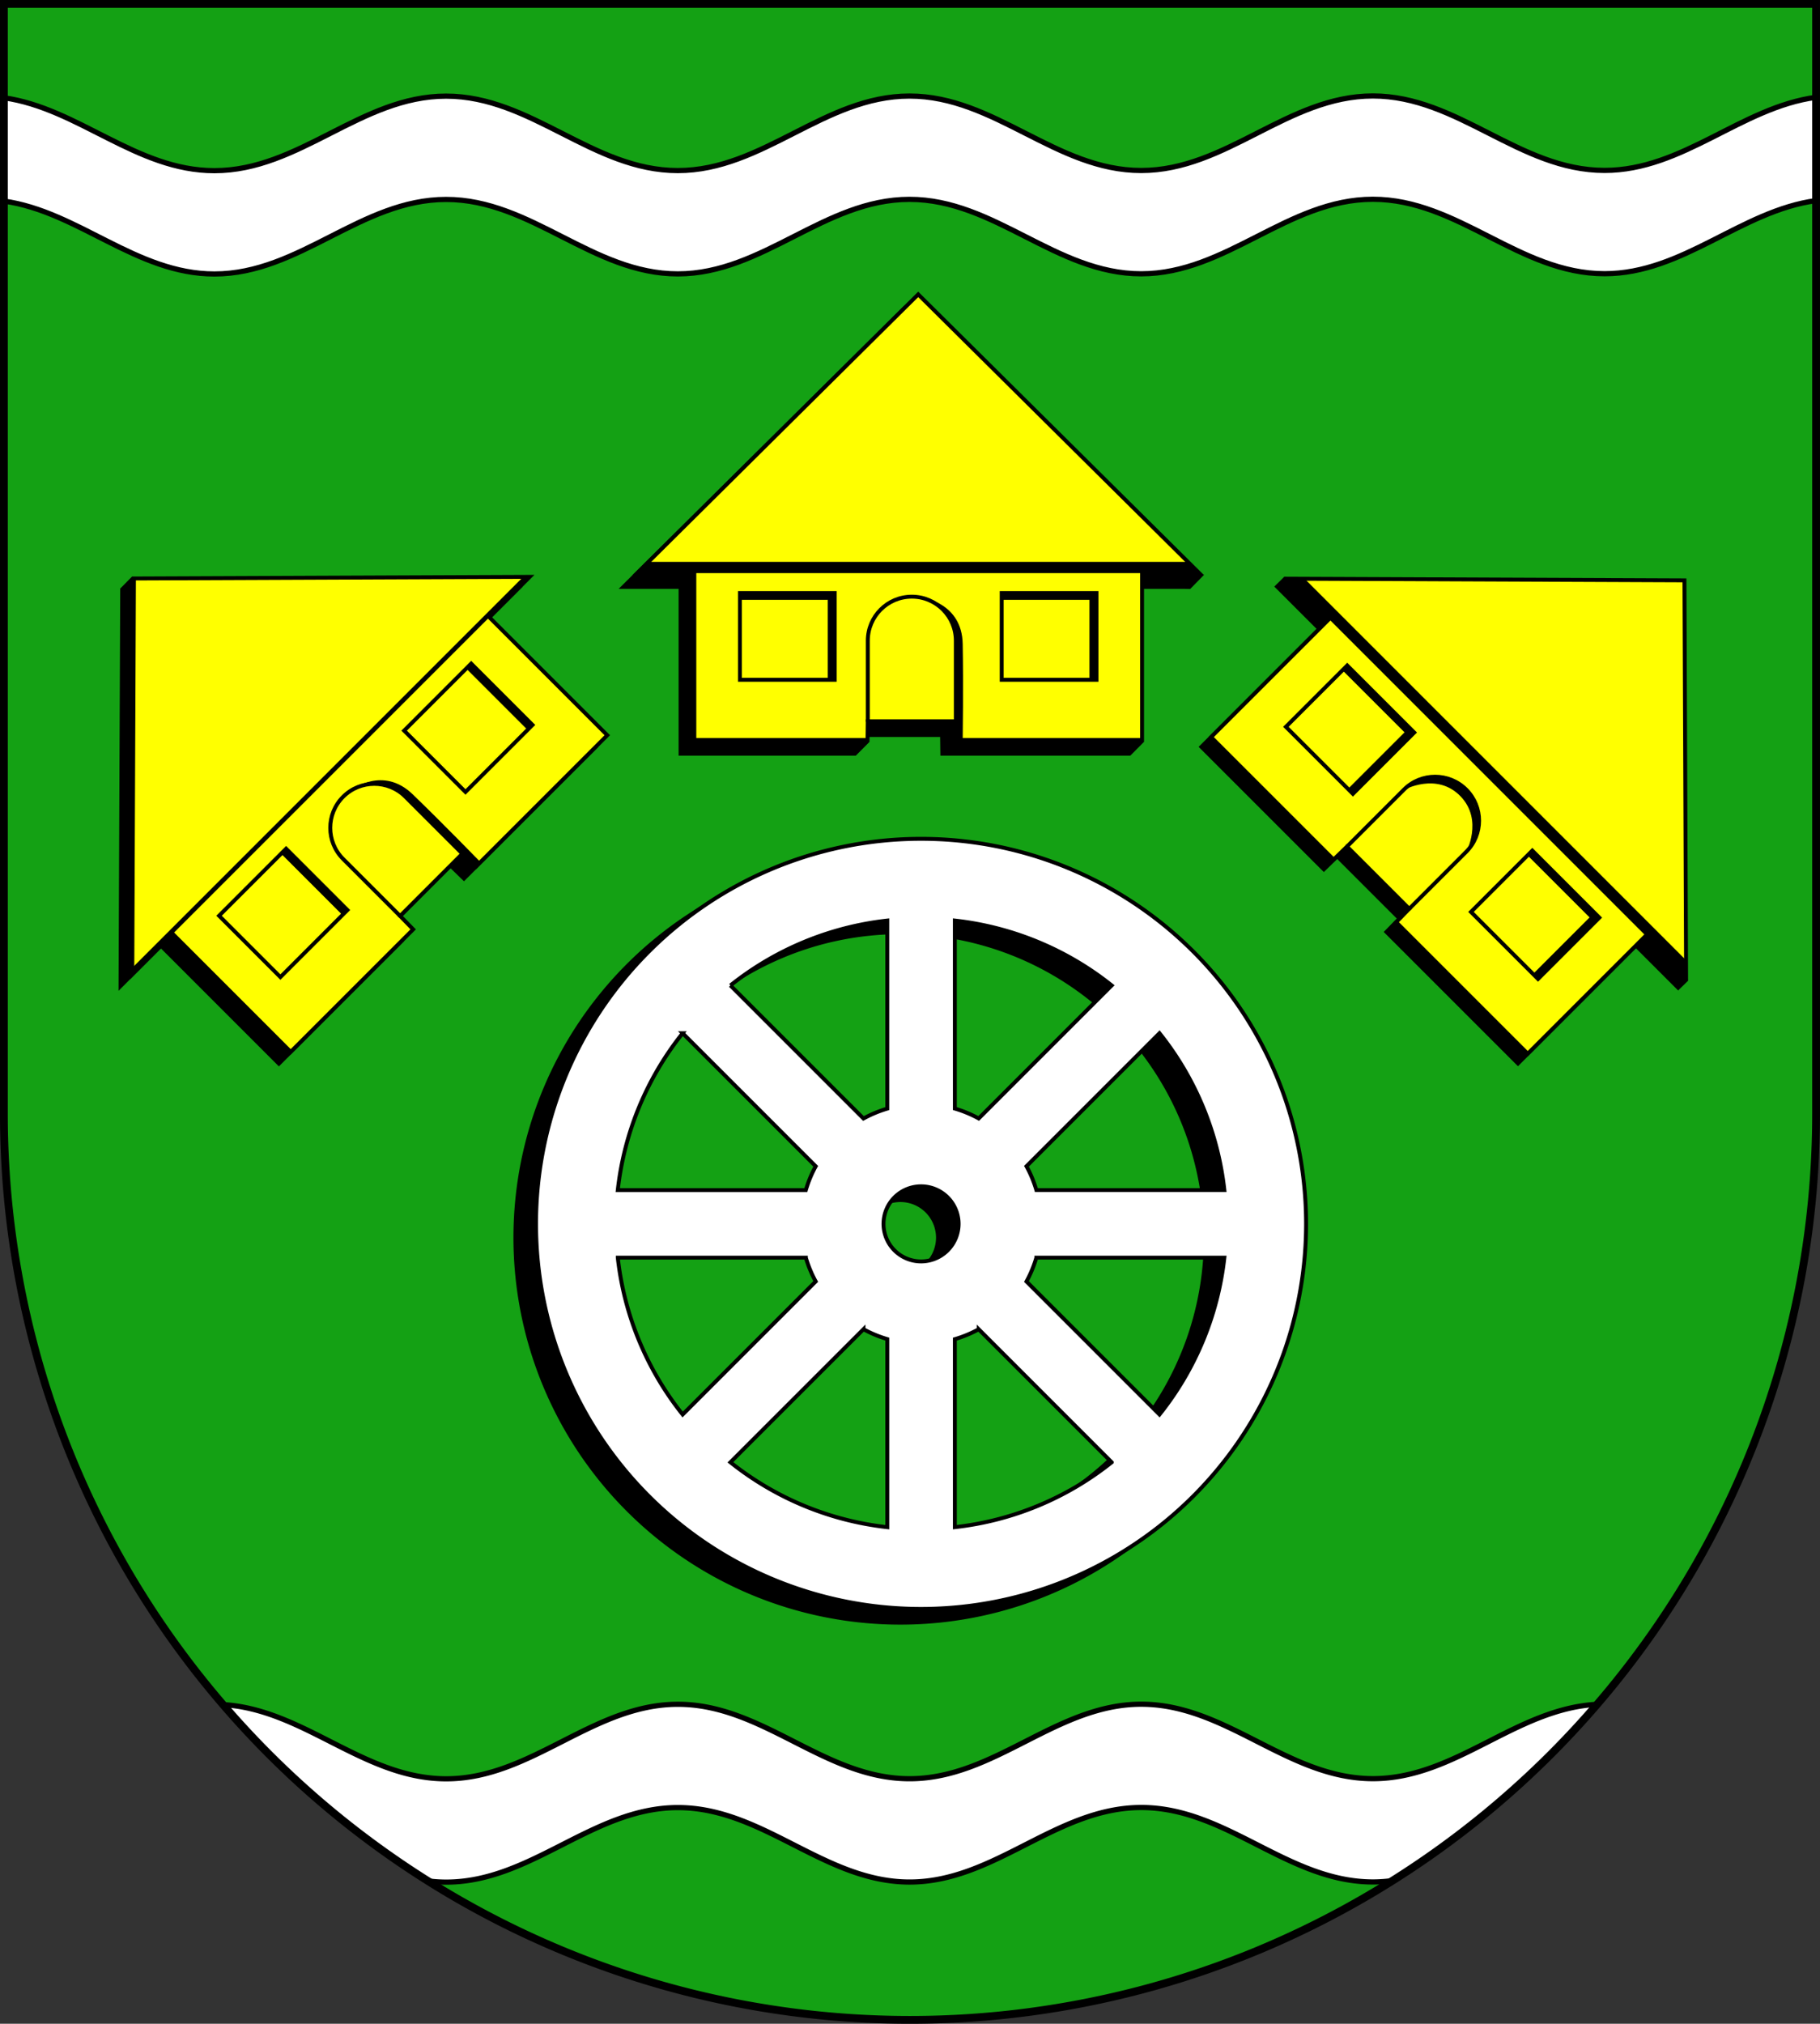 <?xml version="1.0" encoding="UTF-8" standalone="no"?>
<!-- Created with Inkscape (http://www.inkscape.org/) -->

<svg
   width="139.865mm"
   height="155.512mm"
   viewBox="0 0 139.865 155.512"
   version="1.1"
   id="svg5569"
   inkscape:version="1.2.2 (732a01da63, 2022-12-09)"
   sodipodi:docname="Wappen Krumstedt2.svg"
   xmlns:inkscape="http://www.inkscape.org/namespaces/inkscape"
   xmlns:sodipodi="http://sodipodi.sourceforge.net/DTD/sodipodi-0.dtd"
   xmlns="http://www.w3.org/2000/svg"
   xmlns:svg="http://www.w3.org/2000/svg">
  <rect x="0" y="0" width="139.865" height="155.512" fill="#333333" stroke="none"/>
  <sodipodi:namedview
     id="namedview5571"
     pagecolor="#ffffff"
     bordercolor="#666666"
     borderopacity="1.0"
     inkscape:showpageshadow="2"
     inkscape:pageopacity="0.0"
     inkscape:pagecheckerboard="0"
     inkscape:deskcolor="#d1d1d1"
     inkscape:document-units="mm"
     showgrid="false"
     inkscape:zoom="0.91070868"
     inkscape:cx="264.62908"
     inkscape:cy="294.82534"
     inkscape:current-layer="layer1" />
  <defs
     id="defs5566" />
  <g
     inkscape:label="Ebene 1"
     inkscape:groupmode="layer"
     id="layer1"
     transform="translate(-525.326,-74.519)">
    <g
       id="g5470"
       transform="translate(488.918,5.604)">
      <path
         id="path2407"
         style="fill:#14a114;fill-opacity:1;stroke:none;stroke-width:0.6;stroke-linecap:round;stroke-dasharray:none"
         d="m 36.707,69.216 v 85.279 a 69.633,69.633 0 0 0 69.633,69.633 69.633,69.633 0 0 0 69.632,-69.633 69.633,69.633 0 0 0 0,-5.1e-4 V 69.216 Z" />
      <path
         id="path3529"
         style="fill:#ffffff;fill-opacity:1;stroke:#000000;stroke-width:0.4;stroke-dasharray:none"
         d="m 141.911,76.289 c -6.554,0.001 -11.25,5.727 -17.804,5.728 -6.554,10e-4 -11.253,-5.722 -17.807,-5.721 -6.554,10e-4 -11.25,5.726 -17.804,5.727 -6.554,0.001 -11.253,-5.722 -17.807,-5.721 -6.554,0.001 -11.25,5.727 -17.804,5.728 -5.998,9.15e-4 -10.444,-4.79 -16.179,-5.602 v 7.938 c 5.735,0.811 10.181,5.603 16.179,5.602 6.554,-0.001 11.25,-5.727 17.804,-5.728 6.554,-0.001 11.253,5.722 17.807,5.721 6.554,-0.001 11.25,-5.726 17.804,-5.727 6.554,-0.001 11.253,5.722 17.807,5.721 6.554,-0.001 11.25,-5.727 17.804,-5.728 6.554,-0.001 11.253,5.722 17.807,5.721 6.026,-0.001 10.482,-4.837 16.255,-5.618 v -7.938 c -5.773,0.781 -10.229,5.617 -16.255,5.618 -6.554,0.001 -11.253,-5.722 -17.807,-5.721 z" />
      <path
         id="path4340"
         style="fill:#ffffff;fill-opacity:1;stroke:#000000;stroke-width:0.4;stroke-dasharray:none"
         d="m 124.114,199.871 c -6.554,0.001 -11.25,5.726 -17.804,5.727 -6.554,0.001 -11.253,-5.722 -17.807,-5.721 -6.554,10e-4 -11.25,5.726 -17.804,5.727 -6.328,9.7e-4 -10.927,-5.332 -17.135,-5.699 a 69.633,69.633 0 0 0 15.783,13.554 c 0.443,0.052 0.893,0.083 1.352,0.083 6.554,-0.001 11.25,-5.726 17.804,-5.727 6.554,-10e-4 11.253,5.722 17.807,5.721 6.554,-0.001 11.25,-5.726 17.804,-5.727 6.554,-10e-4 11.253,5.722 17.807,5.721 0.511,-1e-4 1.011,-0.039 1.501,-0.103 a 69.633,69.633 0 0 0 15.726,-13.546 c -6.256,0.32 -10.867,5.711 -17.227,5.712 -6.554,0.001 -11.253,-5.722 -17.807,-5.721 z" />
      <path
         id="path5383"
         style="fill:none;fill-opacity:1;stroke:#000000;stroke-width:0.6;stroke-linecap:round;stroke-dasharray:none"
         d="m 36.707,69.216 v 85.279 a 69.633,69.633 0 0 0 69.633,69.633 69.633,69.633 0 0 0 69.632,-69.633 69.633,69.633 0 0 0 0,-5.1e-4 V 69.216 Z" />
      <g
         id="g1939"
         transform="translate(-211.606,-60.037)">
        <g
           id="g1711"
           transform="translate(-45.161,63.404)">
          <g
             id="g1678"
             style="fill:#000000"
             transform="translate(-1.058,1.058)">
            <path
               id="path1658"
               style="fill:#000000;stroke:#000000;stroke-width:0.3;stroke-linecap:round;stroke-dasharray:none"
               d="M 363.738,88.17 342.14,109.588 h 4.394 v 12.82 h 13.311 l 0.019,-1.437 h 6.764 l 0.02,1.437 14.294,4e-5 v -12.82 h 4.394 z"
               sodipodi:nodetypes="ccccsscccccc" />
            <path
               style="fill:#000000;stroke:none;stroke-width:0.05;stroke-linecap:round;stroke-dasharray:none"
               d="m 346.534,109.588 h 38.803 l -0.872,-0.865 h -41.451 l -0.872,0.865 z"
               id="path1660" />
            <g
               id="g1666"
               transform="translate(48.648,0.572)"
               style="fill:#000000;stroke:#000000">
              <rect
                 style="fill:#000000;stroke:#000000;stroke-width:0.3;stroke-linecap:round;stroke-dasharray:none"
                 id="rect1662"
                 width="7.286"
                 height="6.666"
                 x="301.39"
                 y="110.547" />
              <path
                 style="fill:#000000;stroke:#000000;stroke-width:0.05;stroke-linecap:round;stroke-dasharray:none"
                 d="m 301.39,111.04 h 6.771 v 6.174 h 0.514 v -6.666 h -7.286 z"
                 id="path1664"
                 sodipodi:nodetypes="ccccccc" />
            </g>
            <g
               id="g1672"
               transform="translate(68.763,0.572)"
               inkscape:transform-center-x="-10.057809"
               inkscape:transform-center-y="13.626225"
               style="fill:#000000;stroke:#000000">
              <rect
                 style="fill:#000000;stroke:#000000;stroke-width:0.3;stroke-linecap:round;stroke-dasharray:none"
                 id="rect1668"
                 width="7.286"
                 height="6.666"
                 x="301.39"
                 y="110.547" />
              <path
                 style="fill:#000000;stroke:#000000;stroke-width:0.05;stroke-linecap:round;stroke-dasharray:none"
                 d="m 301.39,111.04 h 6.771 v 6.174 h 0.514 v -6.666 h -7.286 z"
                 id="path1670"
                 sodipodi:nodetypes="ccccccc" />
            </g>
            <path
               id="path1674"
               style="fill:#000000;stroke:#000000;stroke-width:0.3;stroke-linecap:round;stroke-dasharray:none"
               d="m 366.629,120.953 v -6.174 c 4e-5,-1.868 -1.514,-3.382 -3.382,-3.382 -1.868,-4e-5 -3.382,1.514 -3.382,3.382 v 6.174"
               sodipodi:nodetypes="ccccc" />
            <path
               style="fill:#000000;stroke:none;stroke-width:0.05;stroke-linecap:round;stroke-dasharray:none"
               d="m 364.109,111.487 c 0,0 2.989,0.393 3.048,3.539 0.059,3.146 -10e-6,7.354 -10e-6,7.354 l -0.59,-0.039 -0.02,-8.239 -0.293,-0.947 -0.667,-0.834 -0.591,-0.473 -0.521,-0.188 z"
               id="path1676"
               sodipodi:nodetypes="cscccccccc" />
          </g>
          <g
             id="g1585">
            <path
               id="path1419"
               style="fill:#ffff00;stroke:#000000;stroke-width:0.3;stroke-linecap:round;stroke-dasharray:none"
               d="M 363.738,88.17 342.14,109.588 h 4.394 v 12.82 h 13.311 l 0.019,-1.437 h 6.764 l 0.02,1.437 14.294,4e-5 v -12.82 h 4.394 z"
               sodipodi:nodetypes="ccccsscccccc" />
            <path
               style="fill:#000000;stroke:none;stroke-width:0.05;stroke-linecap:round;stroke-dasharray:none"
               d="m 346.534,109.588 h 38.803 l -0.872,-0.865 h -41.451 l -0.872,0.865 z"
               id="path1421" />
            <g
               id="g1427"
               transform="translate(48.648,0.572)"
               style="stroke:#000000">
              <rect
                 style="fill:none;stroke:#000000;stroke-width:0.3;stroke-linecap:round;stroke-dasharray:none"
                 id="rect1423"
                 width="7.286"
                 height="6.666"
                 x="301.39"
                 y="110.547" />
              <path
                 style="fill:#000000;stroke:#000000;stroke-width:0.05;stroke-linecap:round;stroke-dasharray:none"
                 d="m 301.39,111.04 h 6.771 v 6.174 h 0.514 v -6.666 h -7.286 z"
                 id="path1425"
                 sodipodi:nodetypes="ccccccc" />
            </g>
            <g
               id="g1433"
               transform="translate(68.763,0.572)"
               inkscape:transform-center-x="-10.057809"
               inkscape:transform-center-y="13.626225"
               style="stroke:#000000">
              <rect
                 style="fill:none;stroke:#000000;stroke-width:0.3;stroke-linecap:round;stroke-dasharray:none"
                 id="rect1429"
                 width="7.286"
                 height="6.666"
                 x="301.39"
                 y="110.547" />
              <path
                 style="fill:#000000;stroke:#000000;stroke-width:0.05;stroke-linecap:round;stroke-dasharray:none"
                 d="m 301.39,111.04 h 6.771 v 6.174 h 0.514 v -6.666 h -7.286 z"
                 id="path1431"
                 sodipodi:nodetypes="ccccccc" />
            </g>
            <path
               id="path1435"
               style="fill:none;stroke:#000000;stroke-width:0.3;stroke-linecap:round;stroke-dasharray:none"
               d="m 366.629,120.953 v -6.174 c 4e-5,-1.868 -1.514,-3.382 -3.382,-3.382 -1.868,-4e-5 -3.382,1.514 -3.382,3.382 v 6.174"
               sodipodi:nodetypes="ccccc" />
            <path
               style="fill:#000000;stroke:none;stroke-width:0.05;stroke-linecap:round;stroke-dasharray:none"
               d="m 364.109,111.487 c 0,0 2.989,0.393 3.048,3.539 0.059,3.146 -10e-6,7.354 -10e-6,7.354 l -0.59,-0.039 -0.02,-8.239 -0.293,-0.947 -0.667,-0.834 -0.591,-0.473 -0.521,-0.188 z"
               id="path1573"
               sodipodi:nodetypes="cscccccccc" />
          </g>
          <path
             style="fill:#000000;stroke:none;stroke-width:0.05;stroke-linecap:round;stroke-dasharray:none"
             d="m 384.643,110.805 1.058,-1.081 -1.886,-0.452 -1.042,0.317 0.541,1.058 z"
             id="path1680" />
          <path
             style="fill:#000000;stroke:none;stroke-width:0.05;stroke-linecap:round;stroke-dasharray:none"
             d="m 380.04,123.613 1.05,-1.06 c 0,0 -0.619,-0.132 -0.643,-0.132 -0.024,0 -0.852,0.007 -0.862,0.028 -0.01,0.021 -0.018,0.508 -0.018,0.577 0,0.07 0.473,0.587 0.473,0.587 z"
             id="path1682" />
          <path
             style="fill:#000000;stroke:none;stroke-width:0.05;stroke-linecap:round;stroke-dasharray:none"
             d="m 358.936,123.621 1.057,-1.062 -0.56,-0.157 -0.88,0.069 c 0,0 -0.084,0.639 -0.084,0.673 0,0.034 0.467,0.477 0.467,0.477 z"
             id="path1684" />
        </g>
        <g
           id="g1782"
           transform="rotate(-45,367.271,142.164)">
          <g
             id="g1755"
             style="fill:#000000"
             transform="translate(-1.281)">
            <path
               id="path1735"
               style="fill:#000000;stroke:#000000;stroke-width:0.3;stroke-linecap:round;stroke-dasharray:none"
               d="m 268.132,87.206 -21.598,21.418 h 4.394 v 12.82 h 13.311 l 0.019,-1.437 h 6.764 l 0.02,1.437 14.294,4e-5 v -12.82 h 4.394 z"
               sodipodi:nodetypes="ccccsscccccc" />
            <path
               style="fill:#000000;stroke:none;stroke-width:0.05;stroke-linecap:round;stroke-dasharray:none"
               d="m 250.927,108.624 h 38.803 l -0.455,-0.354 h -42.293 l -0.448,0.354 z"
               id="path1737"
               sodipodi:nodetypes="cccccc" />
            <g
               id="g1743"
               transform="translate(-46.959,-0.391)"
               style="fill:#000000;stroke:#000000">
              <rect
                 style="fill:#000000;stroke:#000000;stroke-width:0.3;stroke-linecap:round;stroke-dasharray:none"
                 id="rect1739"
                 width="7.286"
                 height="6.666"
                 x="301.39"
                 y="110.547" />
              <path
                 style="fill:#000000;stroke:#000000;stroke-width:0.05;stroke-linecap:round;stroke-dasharray:none"
                 d="m 301.39,110.581 h 6.771 v 6.632 h 0.514 v -6.666 h -7.286 z"
                 id="path1741"
                 sodipodi:nodetypes="ccccccc" />
            </g>
            <g
               id="g1749"
               transform="translate(-26.843,-0.391)"
               inkscape:transform-center-x="-10.057809"
               inkscape:transform-center-y="13.626225"
               style="fill:#000000;stroke:#000000">
              <rect
                 style="fill:#000000;stroke:#000000;stroke-width:0.3;stroke-linecap:round;stroke-dasharray:none"
                 id="rect1745"
                 width="7.286"
                 height="6.666"
                 x="301.39"
                 y="110.547" />
              <path
                 style="fill:#000000;stroke:#000000;stroke-width:0.05;stroke-linecap:round;stroke-dasharray:none"
                 d="m 301.39,110.597 h 6.771 v 6.616 h 0.514 v -6.666 h -7.286 z"
                 id="path1747"
                 sodipodi:nodetypes="ccccccc" />
            </g>
            <path
               id="path1751"
               style="fill:#000000;stroke:#000000;stroke-width:0.3;stroke-linecap:round;stroke-dasharray:none"
               d="m 271.022,119.99 v -6.174 c 4e-5,-1.868 -1.514,-3.382 -3.382,-3.382 -1.868,-4e-5 -3.382,1.514 -3.382,3.382 v 6.174"
               sodipodi:nodetypes="ccccc" />
            <path
               style="fill:#000000;stroke:none;stroke-width:0.05;stroke-linecap:round;stroke-dasharray:none"
               d="m 268.503,110.523 c 0,0 2.989,0.393 3.048,3.539 0.059,3.146 -10e-6,7.354 -10e-6,7.354 l -0.59,-0.039 -0.02,-8.239 -0.293,-0.947 -0.667,-0.834 -0.591,-0.473 -0.521,-0.188 z"
               id="path1753"
               sodipodi:nodetypes="cscccccccc" />
          </g>
          <g
             id="g1733">
            <path
               id="path1636"
               style="fill:#ffff00;stroke:#000000;stroke-width:0.3;stroke-linecap:round;stroke-dasharray:none"
               d="m 268.132,87.206 -21.598,21.418 h 4.394 v 12.82 h 13.311 l 0.019,-1.437 h 6.764 l 0.02,1.437 14.294,4e-5 v -12.82 h 4.394 z"
               sodipodi:nodetypes="ccccsscccccc" />
            <path
               style="fill:#000000;stroke:none;stroke-width:0.05;stroke-linecap:round;stroke-dasharray:none"
               d="m 250.927,108.624 h 38.803 l -0.455,-0.354 h -42.293 l -0.448,0.354 z"
               id="path1638"
               sodipodi:nodetypes="cccccc" />
            <g
               id="g1644"
               transform="translate(-46.959,-0.391)"
               style="stroke:#000000">
              <rect
                 style="fill:none;stroke:#000000;stroke-width:0.3;stroke-linecap:round;stroke-dasharray:none"
                 id="rect1640"
                 width="7.286"
                 height="6.666"
                 x="301.39"
                 y="110.547" />
              <path
                 style="fill:#000000;stroke:#000000;stroke-width:0.05;stroke-linecap:round;stroke-dasharray:none"
                 d="m 301.39,110.581 h 6.771 v 6.632 h 0.514 v -6.666 h -7.286 z"
                 id="path1642"
                 sodipodi:nodetypes="ccccccc" />
            </g>
            <g
               id="g1650"
               transform="translate(-26.843,-0.391)"
               inkscape:transform-center-x="-10.057809"
               inkscape:transform-center-y="13.626225"
               style="stroke:#000000">
              <rect
                 style="fill:none;stroke:#000000;stroke-width:0.3;stroke-linecap:round;stroke-dasharray:none"
                 id="rect1646"
                 width="7.286"
                 height="6.666"
                 x="301.39"
                 y="110.547" />
              <path
                 style="fill:#000000;stroke:#000000;stroke-width:0.05;stroke-linecap:round;stroke-dasharray:none"
                 d="m 301.39,110.597 h 6.771 v 6.616 h 0.514 v -6.666 h -7.286 z"
                 id="path1648"
                 sodipodi:nodetypes="ccccccc" />
            </g>
            <path
               id="path1652"
               style="fill:none;stroke:#000000;stroke-width:0.3;stroke-linecap:round;stroke-dasharray:none"
               d="m 271.022,119.99 v -6.174 c 4e-5,-1.868 -1.514,-3.382 -3.382,-3.382 -1.868,-4e-5 -3.382,1.514 -3.382,3.382 v 6.174"
               sodipodi:nodetypes="ccccc" />
            <path
               style="fill:#000000;stroke:none;stroke-width:0.05;stroke-linecap:round;stroke-dasharray:none"
               d="m 268.503,110.523 c 0,0 2.989,0.393 3.048,3.539 0.059,3.146 -10e-6,7.354 -10e-6,7.354 l -0.59,-0.039 -0.02,-8.239 -0.293,-0.947 -0.667,-0.834 -0.591,-0.473 -0.521,-0.188 z"
               id="path1654"
               sodipodi:nodetypes="cscccccccc" />
          </g>
          <path
             style="fill:#000000;stroke:none;stroke-width:0.05;stroke-linecap:round;stroke-dasharray:none"
             d="m 266.856,87.007 1.288,-0.01 -0.088,0.32 -0.708,0.59 -0.477,-0.58 z"
             id="path1757" />
        </g>
        <g
           id="g1860"
           transform="rotate(45,273.546,134.91)">
          <g
             id="g1830"
             style="fill:#000000"
             transform="translate(0,1.058)">
            <path
               id="path1810"
               style="fill:#000000;stroke:#000000;stroke-width:0.3;stroke-linecap:round;stroke-dasharray:none"
               d="m 374.347,88.752 -21.598,21.418 h 4.394 v 12.82 h 13.311 l 0.019,-1.437 h 6.764 l 0.02,1.437 14.294,4e-5 v -12.82 h 4.394 z"
               sodipodi:nodetypes="ccccsscccccc" />
            <path
               style="fill:#000000;stroke:none;stroke-width:0.05;stroke-linecap:round;stroke-dasharray:none"
               d="m 357.143,110.171 h 38.803 l -0.872,-0.865 h -41.451 l -0.872,0.865 z"
               id="path1812" />
            <g
               id="g1818"
               transform="translate(59.257,1.155)"
               style="fill:#000000;stroke:#000000">
              <rect
                 style="fill:#000000;stroke:#000000;stroke-width:0.3;stroke-linecap:round;stroke-dasharray:none"
                 id="rect1814"
                 width="7.286"
                 height="6.666"
                 x="301.39"
                 y="110.547" />
              <path
                 style="fill:#000000;stroke:#000000;stroke-width:0.05;stroke-linecap:round;stroke-dasharray:none"
                 d="m 301.39,111.04 h 6.771 v 6.174 h 0.514 v -6.666 h -7.286 z"
                 id="path1816"
                 sodipodi:nodetypes="ccccccc" />
            </g>
            <g
               id="g1824"
               transform="translate(79.373,1.155)"
               inkscape:transform-center-x="-10.057809"
               inkscape:transform-center-y="13.626225"
               style="fill:#000000;stroke:#000000">
              <rect
                 style="fill:#000000;stroke:#000000;stroke-width:0.3;stroke-linecap:round;stroke-dasharray:none"
                 id="rect1820"
                 width="7.286"
                 height="6.666"
                 x="301.39"
                 y="110.547" />
              <path
                 style="fill:#000000;stroke:#000000;stroke-width:0.05;stroke-linecap:round;stroke-dasharray:none"
                 d="m 301.39,111.04 h 6.771 v 6.174 h 0.514 v -6.666 h -7.286 z"
                 id="path1822"
                 sodipodi:nodetypes="ccccccc" />
            </g>
            <path
               id="path1826"
               style="fill:#000000;stroke:#000000;stroke-width:0.3;stroke-linecap:round;stroke-dasharray:none"
               d="m 377.238,121.536 v -6.174 c 4e-5,-1.868 -1.514,-3.382 -3.382,-3.382 -1.868,-4e-5 -3.382,1.514 -3.382,3.382 v 6.174"
               sodipodi:nodetypes="ccccc" />
            <path
               style="fill:#000000;stroke:none;stroke-width:0.05;stroke-linecap:round;stroke-dasharray:none"
               d="m 370.499,115.361 c 0,0 0.799,-2.767 3.432,-2.707 2.542,0.058 3.336,2.762 3.336,2.762 l -0.418,-1.748 -0.744,-0.82 -0.473,-0.25 -1.342,-0.605 -1.217,0.014 -0.876,0.459 -0.605,0.424 -0.549,0.563 -0.25,0.521 -0.181,0.348 z"
               id="path1828"
               sodipodi:nodetypes="cscccccccccccc" />
          </g>
          <g
             id="g1808">
            <path
               id="path1614"
               style="fill:#ffff00;stroke:#000000;stroke-width:0.3;stroke-linecap:round;stroke-dasharray:none"
               d="m 374.347,88.752 -21.598,21.418 h 4.394 v 12.82 h 13.311 l 0.019,-1.437 h 6.764 l 0.02,1.437 14.294,4e-5 v -12.82 h 4.394 z"
               sodipodi:nodetypes="ccccsscccccc" />
            <path
               style="fill:#000000;stroke:none;stroke-width:0.05;stroke-linecap:round;stroke-dasharray:none"
               d="m 357.143,110.171 h 38.803 l -0.872,-0.865 h -41.451 l -0.872,0.865 z"
               id="path1616" />
            <g
               id="g1622"
               transform="translate(59.257,1.155)"
               style="stroke:#000000">
              <rect
                 style="fill:none;stroke:#000000;stroke-width:0.3;stroke-linecap:round;stroke-dasharray:none"
                 id="rect1618"
                 width="7.286"
                 height="6.666"
                 x="301.39"
                 y="110.547" />
              <path
                 style="fill:#000000;stroke:#000000;stroke-width:0.05;stroke-linecap:round;stroke-dasharray:none"
                 d="m 301.39,111.04 h 6.771 v 6.174 h 0.514 v -6.666 h -7.286 z"
                 id="path1620"
                 sodipodi:nodetypes="ccccccc" />
            </g>
            <g
               id="g1628"
               transform="translate(79.373,1.155)"
               inkscape:transform-center-x="-10.057809"
               inkscape:transform-center-y="13.626225"
               style="stroke:#000000">
              <rect
                 style="fill:none;stroke:#000000;stroke-width:0.3;stroke-linecap:round;stroke-dasharray:none"
                 id="rect1624"
                 width="7.286"
                 height="6.666"
                 x="301.39"
                 y="110.547" />
              <path
                 style="fill:#000000;stroke:#000000;stroke-width:0.05;stroke-linecap:round;stroke-dasharray:none"
                 d="m 301.39,111.04 h 6.771 v 6.174 h 0.514 v -6.666 h -7.286 z"
                 id="path1626"
                 sodipodi:nodetypes="ccccccc" />
            </g>
            <path
               id="path1630"
               style="fill:none;stroke:#000000;stroke-width:0.3;stroke-linecap:round;stroke-dasharray:none"
               d="m 377.238,121.536 v -6.174 c 4e-5,-1.868 -1.514,-3.382 -3.382,-3.382 -1.868,-4e-5 -3.382,1.514 -3.382,3.382 v 6.174"
               sodipodi:nodetypes="ccccc" />
            <path
               style="fill:#000000;stroke:none;stroke-width:0.05;stroke-linecap:round;stroke-dasharray:none"
               d="m 370.499,115.361 c 0,0 0.799,-2.767 3.432,-2.707 2.542,0.058 3.336,2.762 3.336,2.762 l -0.418,-1.748 -0.744,-0.82 -0.473,-0.25 -1.342,-0.605 -1.217,0.014 -0.876,0.459 -0.605,0.424 -0.549,0.563 -0.25,0.521 -0.181,0.348 z"
               id="path1796"
               sodipodi:nodetypes="cscccccccccccc" />
          </g>
          <path
             style="fill:#000000;stroke:none;stroke-width:0.05;stroke-linecap:round;stroke-dasharray:none"
             d="m 352.405,110.317 -0.007,1.05 1.328,-0.535 -0.125,-0.932 z"
             id="path1832" />
          <path
             style="fill:#000000;stroke:none;stroke-width:0.05;stroke-linecap:round;stroke-dasharray:none"
             d="m 396.301,110.317 -0.014,1.05 -1.071,-0.591 -0.167,-1.015 z"
             id="path1834" />
        </g>
      </g>
      <g
         id="g2318"
         transform="translate(-186.69,-1.889)">
        <g
           id="g2307"
           style="fill:#000000;stroke:#000000"
           transform="translate(-1.587,1.058)">
          <path
             id="path2301"
             style="fill:#000000;stroke:#000000;stroke-width:0.3;stroke-linecap:round;stroke-dasharray:none"
             d="m 293.881,135.261 a 29.588,29.588 0 0 0 -29.588,29.588 29.588,29.588 0 0 0 29.588,29.588 29.588,29.588 0 0 0 29.588,-29.588 29.588,29.588 0 0 0 -29.588,-29.588 z m 0,6.118 a 23.47,23.47 0 0 1 23.471,23.47 23.47,23.47 0 0 1 -23.471,23.47 23.47,23.47 0 0 1 -23.47,-23.47 23.47,23.47 0 0 1 23.47,-23.47 z" />
          <path
             id="path2303"
             style="fill:#000000;stroke:#000000;stroke-width:0.3;stroke-linecap:round;stroke-dasharray:none"
             d="m 293.881,155.617 a 9.232,9.232 0 0 0 -3.943,0.887 l -0.16,12.214 5.742,3.146 5.82,-1.809 0.077,0.128 a 9.232,9.232 0 0 0 1.697,-5.334 9.232,9.232 0 0 0 -9.233,-9.233 z m 0,6.347 a 2.886,2.886 0 0 1 2.886,2.886 2.886,2.886 0 0 1 -2.886,2.886 2.886,2.886 0 0 1 -2.886,-2.886 2.886,2.886 0 0 1 2.886,-2.886 z" />
        </g>
        <path
           id="path2075"
           style="fill:#ffffff;stroke:#000000;stroke-width:0.3;stroke-linecap:round;stroke-dasharray:none"
           d="m 293.881,135.261 a 29.588,29.588 0 0 0 -29.588,29.588 29.588,29.588 0 0 0 29.588,29.588 29.588,29.588 0 0 0 29.588,-29.588 29.588,29.588 0 0 0 -29.588,-29.588 z m -2.596,6.28 v 14.453 a 9.232,9.232 0 0 0 -1.83,0.76 l -10.226,-10.226 a 23.47,23.47 0 0 1 12.056,-4.987 z m 5.191,0 a 23.47,23.47 0 0 1 12.056,4.986 l -10.222,10.223 a 9.232,9.232 0 0 0 -1.833,-0.76 z m 15.727,8.657 a 23.47,23.47 0 0 1 4.987,12.056 h -14.449 a 9.232,9.232 0 0 0 -0.76,-1.833 z m -36.644,5.1e-4 10.226,10.226 a 9.232,9.232 0 0 0 -0.759,1.83 h -14.453 a 23.47,23.47 0 0 1 4.987,-12.056 z m 18.322,11.765 a 2.886,2.886 0 0 1 2.886,2.886 2.886,2.886 0 0 1 -2.886,2.886 2.886,2.886 0 0 1 -2.886,-2.886 2.886,2.886 0 0 1 2.886,-2.886 z m 8.86,5.481 h 14.449 a 23.47,23.47 0 0 1 -4.987,12.056 l -10.222,-10.222 a 9.232,9.232 0 0 0 0.76,-1.833 z m -32.168,5.1e-4 h 14.453 a 9.232,9.232 0 0 0 0.759,1.83 l -10.225,10.225 a 23.47,23.47 0 0 1 -4.987,-12.055 z m 18.883,5.5 a 9.232,9.232 0 0 0 1.83,0.759 v 14.453 a 23.47,23.47 0 0 1 -12.056,-4.987 z m 8.854,0.003 10.222,10.222 a 23.47,23.47 0 0 1 -12.055,4.986 v -14.448 a 9.232,9.232 0 0 0 1.833,-0.76 z" />
      </g>
    </g>
  </g>
</svg>
